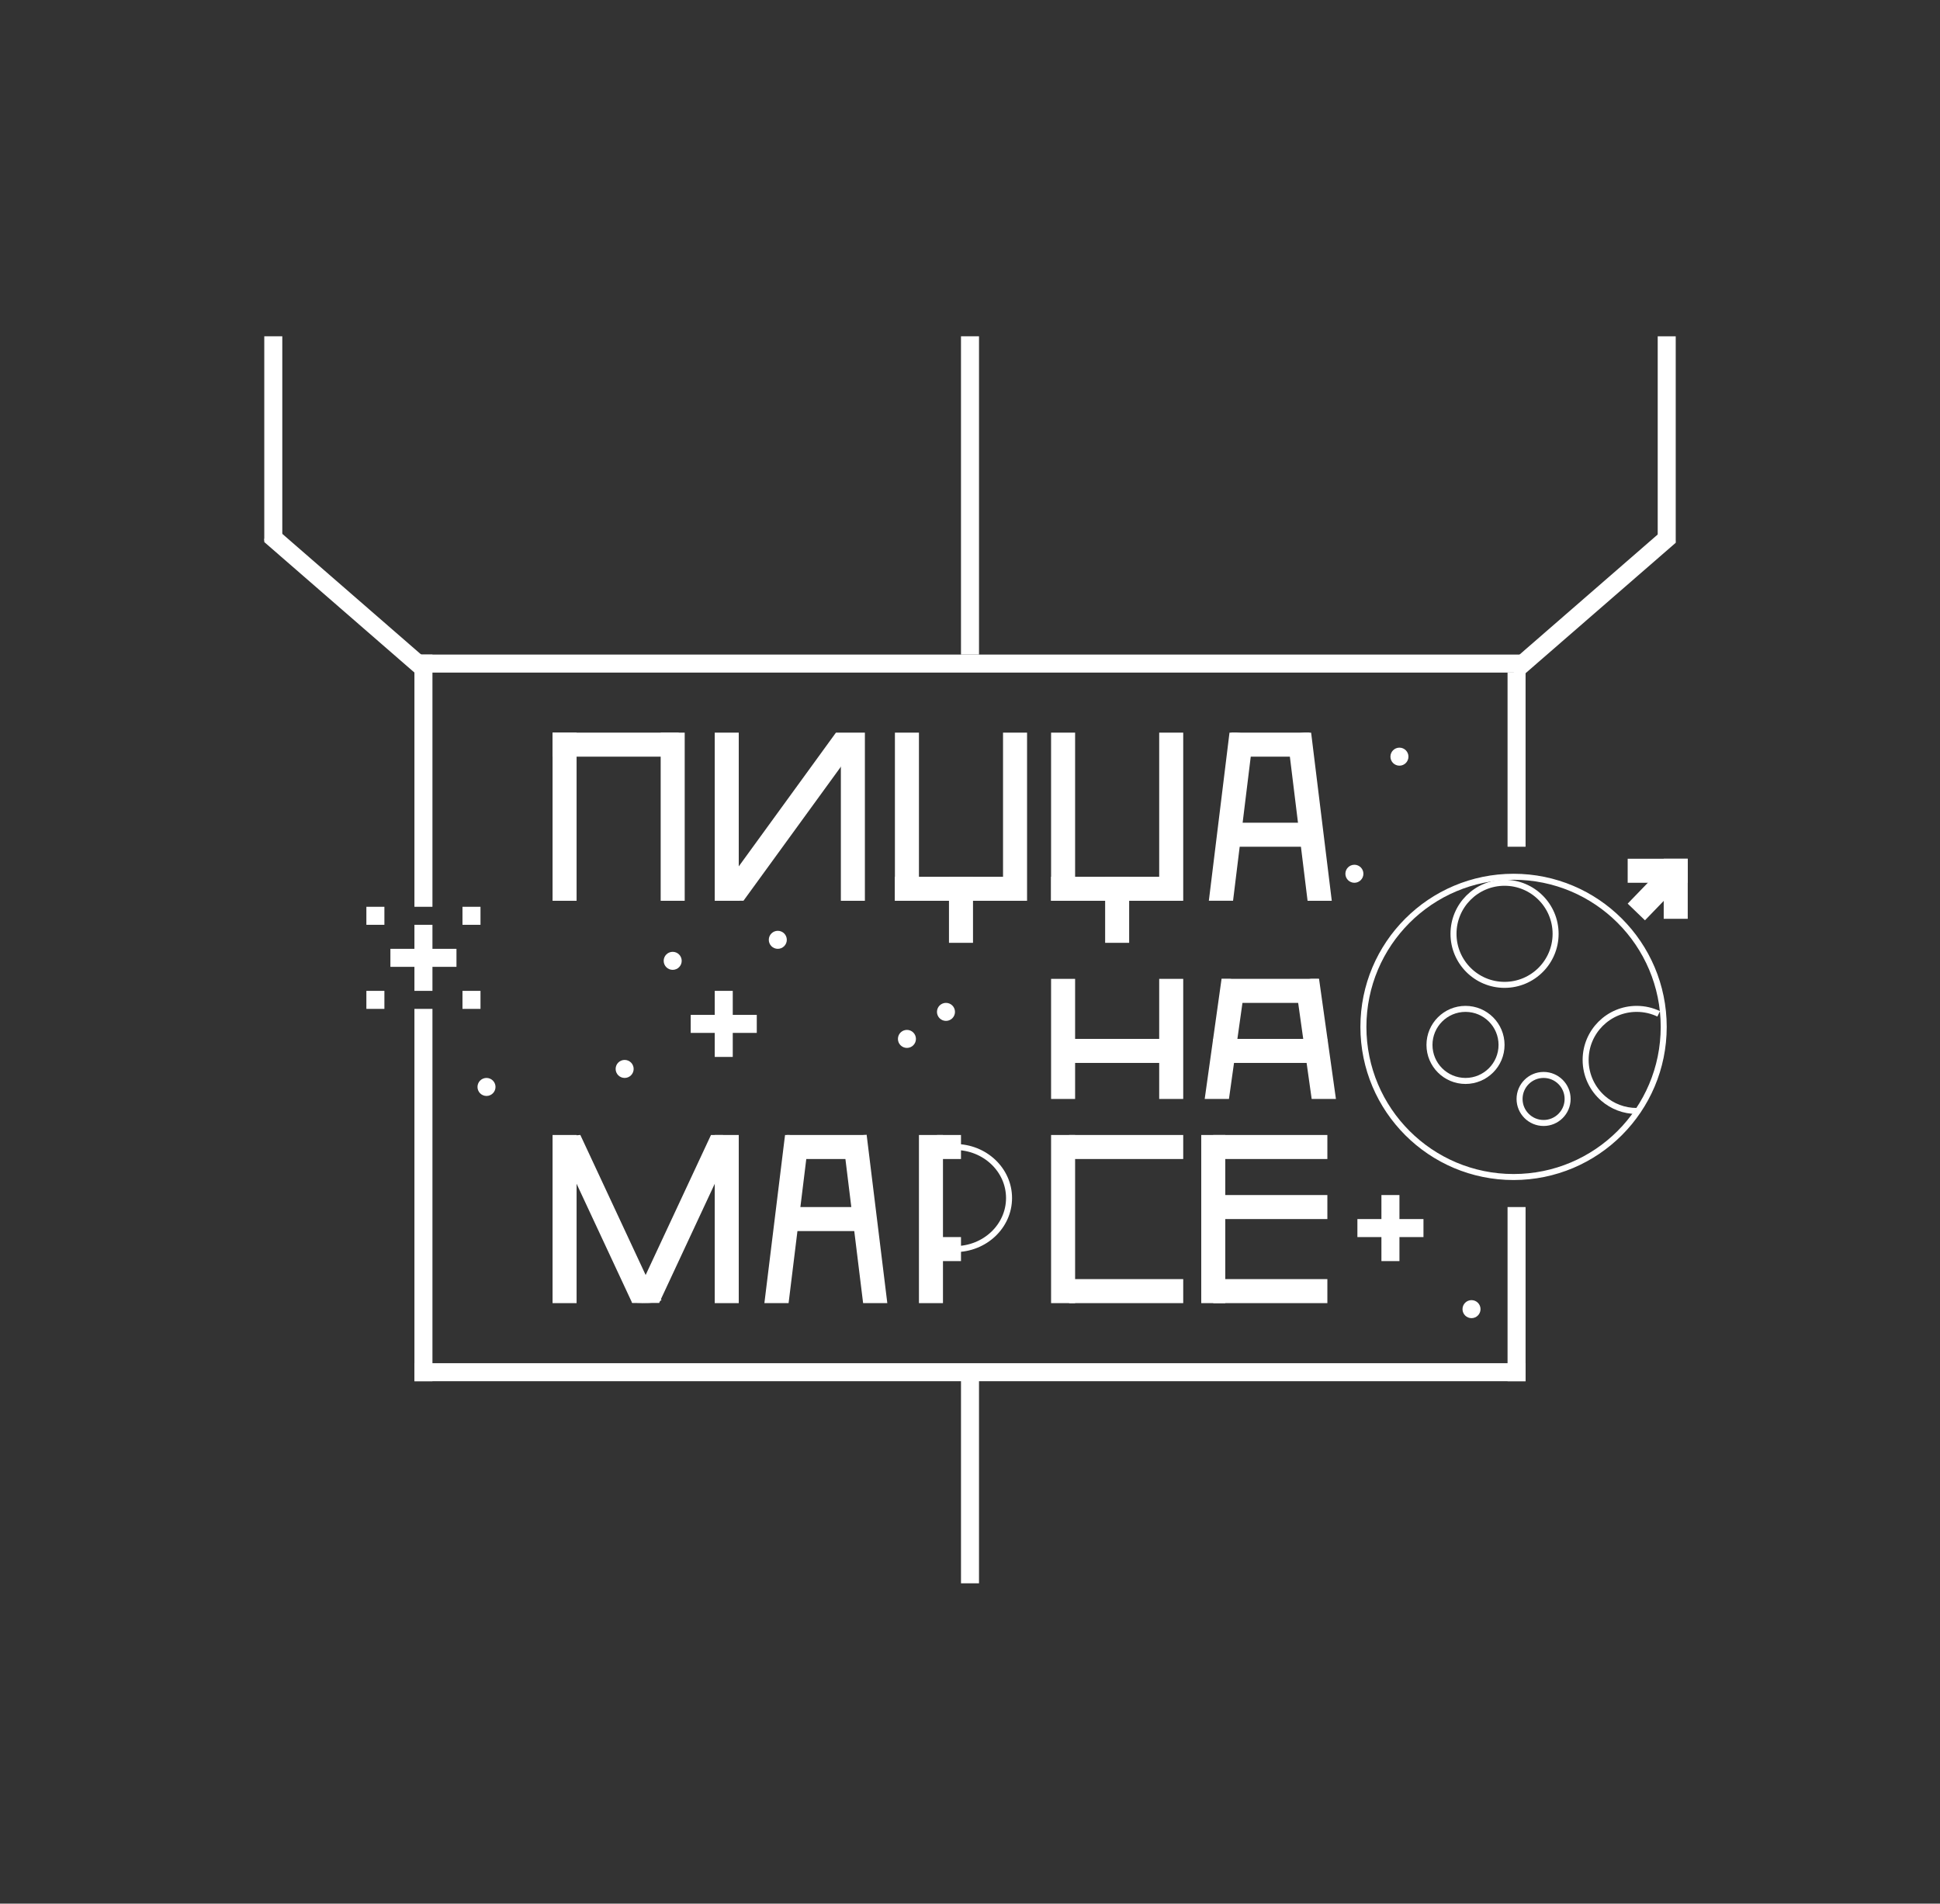 
        <svg width="38%" height="40%" viewBox="0 0 323 317" version="1.1">
            <rect x="0" y="0" width="323" height="317" fill="#333333" stroke="none"/>
            <g id="Page-1" stroke="none" strokeWidth="1" fill="none" fillRule="evenodd">
                <g id="Group-6">
                    <circle id="Oval-4" stroke="#FFFFFF" strokeWidth="3" cx="252" cy="171" r="25"></circle>
                    <circle id="Oval-5" stroke="#FFFFFF" strokeWidth="3" cx="250.5" cy="155.5" r="8.5"></circle>
                    <path d="M276.164,168.828 C275.055,168.297 273.812,168 272.5,168 C267.806,168 264,171.806 264,176.5 C264,179.073 265.143,181.378 266.948,182.937 C268.438,184.222 270.378,185 272.5,185" id="Oval-5-Copy" stroke="#FFFFFF" strokeWidth="3"></path>
                    <circle id="Oval-5-Copy-2" stroke="#FFFFFF" strokeWidth="3" cx="244" cy="174" r="6"></circle>
                    <circle id="Oval-5-Copy-3" stroke="#FFFFFF" strokeWidth="3" cx="257" cy="183" r="4"></circle>
                    <rect id="Rectangle-4" stroke="#FFFFFF" fill="#FFFFFF" x="77.5" y="151.5" width="2" height="2"></rect>
                    <rect id="Rectangle-4-Copy-2" stroke="#FFFFFF" fill="#FFFFFF" x="61.5" y="151.5" width="2" height="2"></rect>
                    <rect id="Rectangle-5" stroke="#FFFFFF" fill="#FFFFFF" x="65.5" y="158.5" width="10" height="2"></rect>
                    <rect id="Rectangle-5-Copy" stroke="#FFFFFF" fill="#FFFFFF" x="226.5" y="203.5" width="10" height="2"></rect>
                    <rect id="Rectangle-5-Copy-2" stroke="#FFFFFF" fill="#FFFFFF" x="115.5" y="169.5" width="10" height="2"></rect>
                    <rect id="Rectangle-12" stroke="#FFFFFF" fill="#FFFFFF" x="92.5" y="122.5" width="3" height="27"></rect>
                    <rect id="Rectangle-12-Copy-10" stroke="#FFFFFF" fill="#FFFFFF" x="92.5" y="189.5" width="3" height="27"></rect>
                    <rect id="Rectangle-12-Copy-11" stroke="#FFFFFF" fill="#FFFFFF" x="119.5" y="189.5" width="3" height="27"></rect>
                    <path d="M99.638,188.56 L99.638,217.023 C101.463,217.926 102.678,218.403 103.118,218.438 C103.073,218.254 102.939,217.965 102.711,217.594 L102.638,217.474 L102.638,188.667 C101.961,188.403 101.338,188.273 100.77,188.273 C100.269,188.273 99.898,188.372 99.638,188.56 Z" id="Rectangle-12-Copy-24" stroke="#FFFFFF" fill="#FFFFFF" transform="translate(101.386, 203.355) rotate(-25) translate(-101.386, -203.355) "></path>
                    <path d="M112.378,188.736 L112.372,217.498 C112.301,217.929 112.261,218.272 112.25,218.52 C112.6,218.375 113.202,218.11 114.009,217.737 C114.278,217.613 114.735,217.4 115.378,217.099 L115.378,188.76 L113.711,188.115 L112.378,188.736 Z" id="Rectangle-12-Copy-25" stroke="#FFFFFF" fill="#FFFFFF" transform="translate(113.813, 203.361) rotate(25) translate(-113.813, -203.361) "></path>
                    <path d="M129.48,189.581 L129.479,189.711 L129.479,216.779 L132.479,216.411 L132.479,189.503 C130.814,189.516 129.859,189.535 129.698,189.555 C129.603,189.566 129.536,189.574 129.481,189.581 Z" id="Rectangle-12-Copy-15" stroke="#FFFFFF" fill="#FFFFFF" transform="translate(130.979, 203.171) rotate(7) translate(-130.979, -203.171) "></path>
                    <path d="M142.521,189.511 L142.521,216.409 L145.521,216.783 L145.521,189.584 L142.521,189.511 Z" id="Rectangle-12-Copy-16" stroke="#FFFFFF" fill="#FFFFFF" transform="translate(144.022, 203.174) rotate(-7) translate(-144.022, -203.174) "></path>
                    <rect id="Rectangle-12-Copy-12" stroke="#FFFFFF" fill="#FFFFFF" x="153.5" y="189.5" width="3" height="27"></rect>
                    <path d="M159,208 C163.971,208 168,204.194 168,199.5 C168,194.806 163.971,191 159,191" id="Oval-6" stroke="#FFFFFF" strokeWidth="4"></path>
                    <rect id="Rectangle-15" stroke="#FFFFFF" fill="#FFFFFF" x="156.5" y="206.5" width="3" height="3"></rect>
                    <rect id="Rectangle-15-Copy" stroke="#FFFFFF" fill="#FFFFFF" x="156.5" y="189.5" width="3" height="3"></rect>
                    <circle id="Oval-7" stroke="#FFFFFF" fill="#FFFFFF" cx="81" cy="181" r="1"></circle>
                    <circle id="Oval-7-Copy" stroke="#FFFFFF" fill="#FFFFFF" cx="104" cy="178" r="1"></circle>
                    <circle id="Oval-7-Copy-2" stroke="#FFFFFF" fill="#FFFFFF" cx="112" cy="160" r="1"></circle>
                    <circle id="Oval-7-Copy-3" stroke="#FFFFFF" fill="#FFFFFF" cx="151" cy="173" r="1"></circle>
                    <circle id="Oval-7-Copy-7" stroke="#FFFFFF" fill="#FFFFFF" cx="233" cy="126" r="1"></circle>
                    <rect id="Rectangle-16" stroke="#FFFFFF" fill="#FFFFFF" x="271.5" y="143.5" width="9" height="3"></rect>
                    <rect id="Rectangle-17" stroke="#FFFFFF" fill="#FFFFFF" x="277.5" y="143.5" width="3" height="9"></rect>
                    <rect id="Rectangle-17-Copy" stroke="#FFFFFF" fill="#FFFFFF" transform="translate(275.565, 148.626) rotate(44) translate(-275.565, -148.626) " x="274.065" y="144.626" width="3" height="8"></rect>
                    <circle id="Oval-7-Copy-8" stroke="#FFFFFF" fill="#FFFFFF" cx="245" cy="218" r="1"></circle>
                    <circle id="Oval-7-Copy-4" stroke="#FFFFFF" fill="#FFFFFF" cx="157.5" cy="168.5" r="1"></circle>
                    <circle id="Oval-7-Copy-6" stroke="#FFFFFF" fill="#FFFFFF" cx="225.5" cy="145.5" r="1"></circle>
                    <circle id="Oval-7-Copy-5" stroke="#FFFFFF" fill="#FFFFFF" cx="129.5" cy="156.5" r="1"></circle>
                    <rect id="Rectangle-12-Copy-13" stroke="#FFFFFF" fill="#FFFFFF" x="200.5" y="189.5" width="3" height="27"></rect>
                    <rect id="Rectangle-12-Copy-14" stroke="#FFFFFF" fill="#FFFFFF" x="175.5" y="189.5" width="3" height="27"></rect>
                    <rect id="Rectangle-12-Copy" stroke="#FFFFFF" fill="#FFFFFF" x="110.5" y="122.5" width="3" height="27"></rect>
                    <rect id="Rectangle-12-Copy-2" stroke="#FFFFFF" fill="#FFFFFF" x="119.5" y="122.5" width="3" height="27"></rect>
                    <path d="M129.839,120.602 L129.839,151.438 L132.533,151.769 L132.839,151.546 L132.839,120.602 L129.839,120.602 Z" id="Rectangle-12-Copy-23" stroke="#FFFFFF" fill="#FFFFFF" transform="translate(131.339, 136.195) rotate(36) translate(-131.339, -136.195) "></path>
                    <rect id="Rectangle-12-Copy-3" stroke="#FFFFFF" fill="#FFFFFF" x="149.5" y="122.5" width="3" height="27"></rect>
                    <rect id="Rectangle-12-Copy-17" stroke="#FFFFFF" fill="#FFFFFF" x="158.5" y="146.5" width="3" height="10"></rect>
                    <rect id="Rectangle-12-Copy-18" stroke="#FFFFFF" fill="#FFFFFF" x="184.5" y="146.5" width="3" height="10"></rect>
                    <rect id="Rectangle-14" stroke="#FFFFFF" fill="#FFFFFF" x="149.5" y="146.5" width="20" height="3"></rect>
                    <rect id="Rectangle-14-Copy" stroke="#FFFFFF" fill="#FFFFFF" x="175.5" y="146.5" width="20" height="3"></rect>
                    <rect id="Rectangle-14-Copy-2" stroke="#FFFFFF" fill="#FFFFFF" x="202.5" y="173.5" width="18" height="3"></rect>
                    <path d="M203.969,163.5 L204.429,166.5 L218.57,166.5 L219.021,163.5 L203.969,163.5 Z" id="Rectangle-14-Copy-10" stroke="#FFFFFF" fill="#FFFFFF"></path>
                    <rect id="Rectangle-14-Copy-11" stroke="#FFFFFF" fill="#FFFFFF" x="205.5" y="122.5" width="12" height="3"></rect>
                    <rect id="Rectangle-14-Copy-12" stroke="#FFFFFF" fill="#FFFFFF" x="131.5" y="189.5" width="12" height="3"></rect>
                    <rect id="Rectangle-14-Copy-13" stroke="#FFFFFF" fill="#FFFFFF" x="131.5" y="201.5" width="12" height="3"></rect>
                    <rect id="Rectangle-14-Copy-9" stroke="#FFFFFF" fill="#FFFFFF" x="176.5" y="173.5" width="18" height="3"></rect>
                    <rect id="Rectangle-14-Copy-4" stroke="#FFFFFF" fill="#FFFFFF" x="202.5" y="199.5" width="18" height="3"></rect>
                    <rect id="Rectangle-14-Copy-6" stroke="#FFFFFF" fill="#FFFFFF" x="202.5" y="213.5" width="18" height="3"></rect>
                    <rect id="Rectangle-14-Copy-7" stroke="#FFFFFF" fill="#FFFFFF" x="178.5" y="213.5" width="18" height="3"></rect>
                    <rect id="Rectangle-14-Copy-8" stroke="#FFFFFF" fill="#FFFFFF" x="178.5" y="189.5" width="18" height="3"></rect>
                    <rect id="Rectangle-14-Copy-5" stroke="#FFFFFF" fill="#FFFFFF" x="202.5" y="189.5" width="18" height="3"></rect>
                    <rect id="Rectangle-14-Copy-3" stroke="#FFFFFF" fill="#FFFFFF" x="204.5" y="137.5" width="15" height="3"></rect>
                    <rect id="Rectangle-12-Copy-4" stroke="#FFFFFF" fill="#FFFFFF" x="167.5" y="122.5" width="3" height="27"></rect>
                    <rect id="Rectangle-12-Copy-5" stroke="#FFFFFF" fill="#FFFFFF" x="175.5" y="122.5" width="3" height="27"></rect>
                    <rect id="Rectangle-12-Copy-19" stroke="#FFFFFF" fill="#FFFFFF" x="175.5" y="163.5" width="3" height="19"></rect>
                    <rect id="Rectangle-12-Copy-20" stroke="#FFFFFF" fill="#FFFFFF" x="193.5" y="163.5" width="3" height="19"></rect>
                    <path d="M202.471,163.623 L202.474,182.8 L205.474,182.379 L205.474,163.497 L203.396,163.493 L202.471,163.623 Z" id="Rectangle-12-Copy-21" stroke="#FFFFFF" fill="#FFFFFF" transform="translate(203.972, 173.187) rotate(8) translate(-203.972, -173.187) "></path>
                    <path d="M217.527,163.498 L217.527,182.383 L220.527,182.805 L220.527,163.617 L219.712,163.498 L217.527,163.498 Z" id="Rectangle-12-Copy-22" stroke="#FFFFFF" fill="#FFFFFF" transform="translate(219.028, 173.189) rotate(-8) translate(-219.028, -173.189) "></path>
                    <rect id="Rectangle-12-Copy-7" stroke="#FFFFFF" fill="#FFFFFF" x="193.5" y="122.5" width="3" height="27"></rect>
                    <path d="M203.479,122.581 L203.479,149.777 L206.479,149.409 L206.479,122.498 L204.193,122.495 L203.479,122.581 Z M203.333,122.599 L203.333,122.599 L203.334,122.599 L203.333,122.599 Z" id="Rectangle-12-Copy-8" stroke="#FFFFFF" fill="#FFFFFF" transform="translate(204.976, 136.171) rotate(7) translate(-204.976, -136.171) "></path>
                    <path d="M216.521,122.499 L216.521,149.415 L219.521,149.783 L219.521,122.582 L218.891,122.499 L216.521,122.499 Z" id="Rectangle-12-Copy-9" stroke="#FFFFFF" fill="#FFFFFF" transform="translate(218.022, 136.173) rotate(-7) translate(-218.022, -136.173) "></path>
                    <path d="M139.781,122.5 L140.5,127.628 L140.5,149.5 L143.5,149.5 L143.5,122.5 L139.781,122.5 Z" id="Rectangle-12-Copy-6" stroke="#FFFFFF" fill="#FFFFFF"></path>
                    <rect id="Rectangle-13" stroke="#FFFFFF" fill="#FFFFFF" x="92.5" y="122.5" width="20" height="3"></rect>
                    <rect id="Rectangle-4-Copy" stroke="#FFFFFF" fill="#FFFFFF" x="77.5" y="165.5" width="2" height="2"></rect>
                    <rect id="Rectangle-4-Copy-3" stroke="#FFFFFF" fill="#FFFFFF" x="61.5" y="165.5" width="2" height="2"></rect>
                    <rect id="Rectangle-3" stroke="#FFFFFF" fill="#FFFFFF" x="69.5" y="154.5" width="2" height="10"></rect>
                    <rect id="Rectangle-3-Copy" stroke="#FFFFFF" fill="#FFFFFF" x="230.5" y="199.5" width="2" height="10"></rect>
                    <rect id="Rectangle-3-Copy-2" stroke="#FFFFFF" fill="#FFFFFF" x="119.5" y="165.5" width="2" height="10"></rect>
                    <rect id="Rectangle-6" stroke="#FFFFFF" fill="#FFFFFF" x="69.5" y="109.5" width="2" height="41"></rect>
                    <rect id="Rectangle-7" stroke="#FFFFFF" fill="#FFFFFF" x="69.5" y="168.5" width="2" height="61"></rect>
                    <rect id="Rectangle-8" stroke="#FFFFFF" fill="#FFFFFF" x="69.5" y="227.5" width="184" height="2"></rect>
                    <rect id="Rectangle-9" stroke="#FFFFFF" fill="#FFFFFF" x="251.5" y="201.5" width="2" height="28"></rect>
                    <rect id="Rectangle-10" stroke="#FFFFFF" fill="#FFFFFF" x="251.5" y="112.5" width="2" height="28"></rect>
                    <rect id="Rectangle-11" stroke="#FFFFFF" fill="#FFFFFF" x="69.5" y="109.5" width="184" height="2"></rect>
                    <rect id="Rectangle-18" fill="#FFFFFF" x="160" y="56" width="3" height="53"></rect>
                    <rect id="Rectangle-18-Copy" fill="#FFFFFF" x="44" y="56" width="3" height="34"></rect>
                    <polygon id="Rectangle-18-Copy-4" fill="#FFFFFF" points="276 56 279 56 279 90.386 278.859 90.386 278.754 90.386 277.684 90.36 276 91"></polygon>
                    <polygon id="Rectangle-18-Copy-2" fill="#FFFFFF" transform="translate(265.065, 100.504) rotate(49) translate(-265.065, -100.504) " points="263.56 83.176 266.376 83.179 266.346 83.426 266.57 83.347 266.56 117.832 263.56 117.832"></polygon>
                    <polygon id="Rectangle-18-Copy-5" fill="#FFFFFF" points="160 229 162.777 229 162.786 229.25 163 229.197 163 263.656 160 263.656"></polygon>
                    <polygon id="Rectangle-18-Copy-3" fill="#FFFFFF" transform="translate(58.061, 100.499) rotate(-49) translate(-58.061, -100.499) " points="56.96 82.826 59.561 83.098 59.561 118.173 56.561 118.173 56.561 83.293 56.565 83.17"></polygon>
                </g>
            </g>
        </svg>	